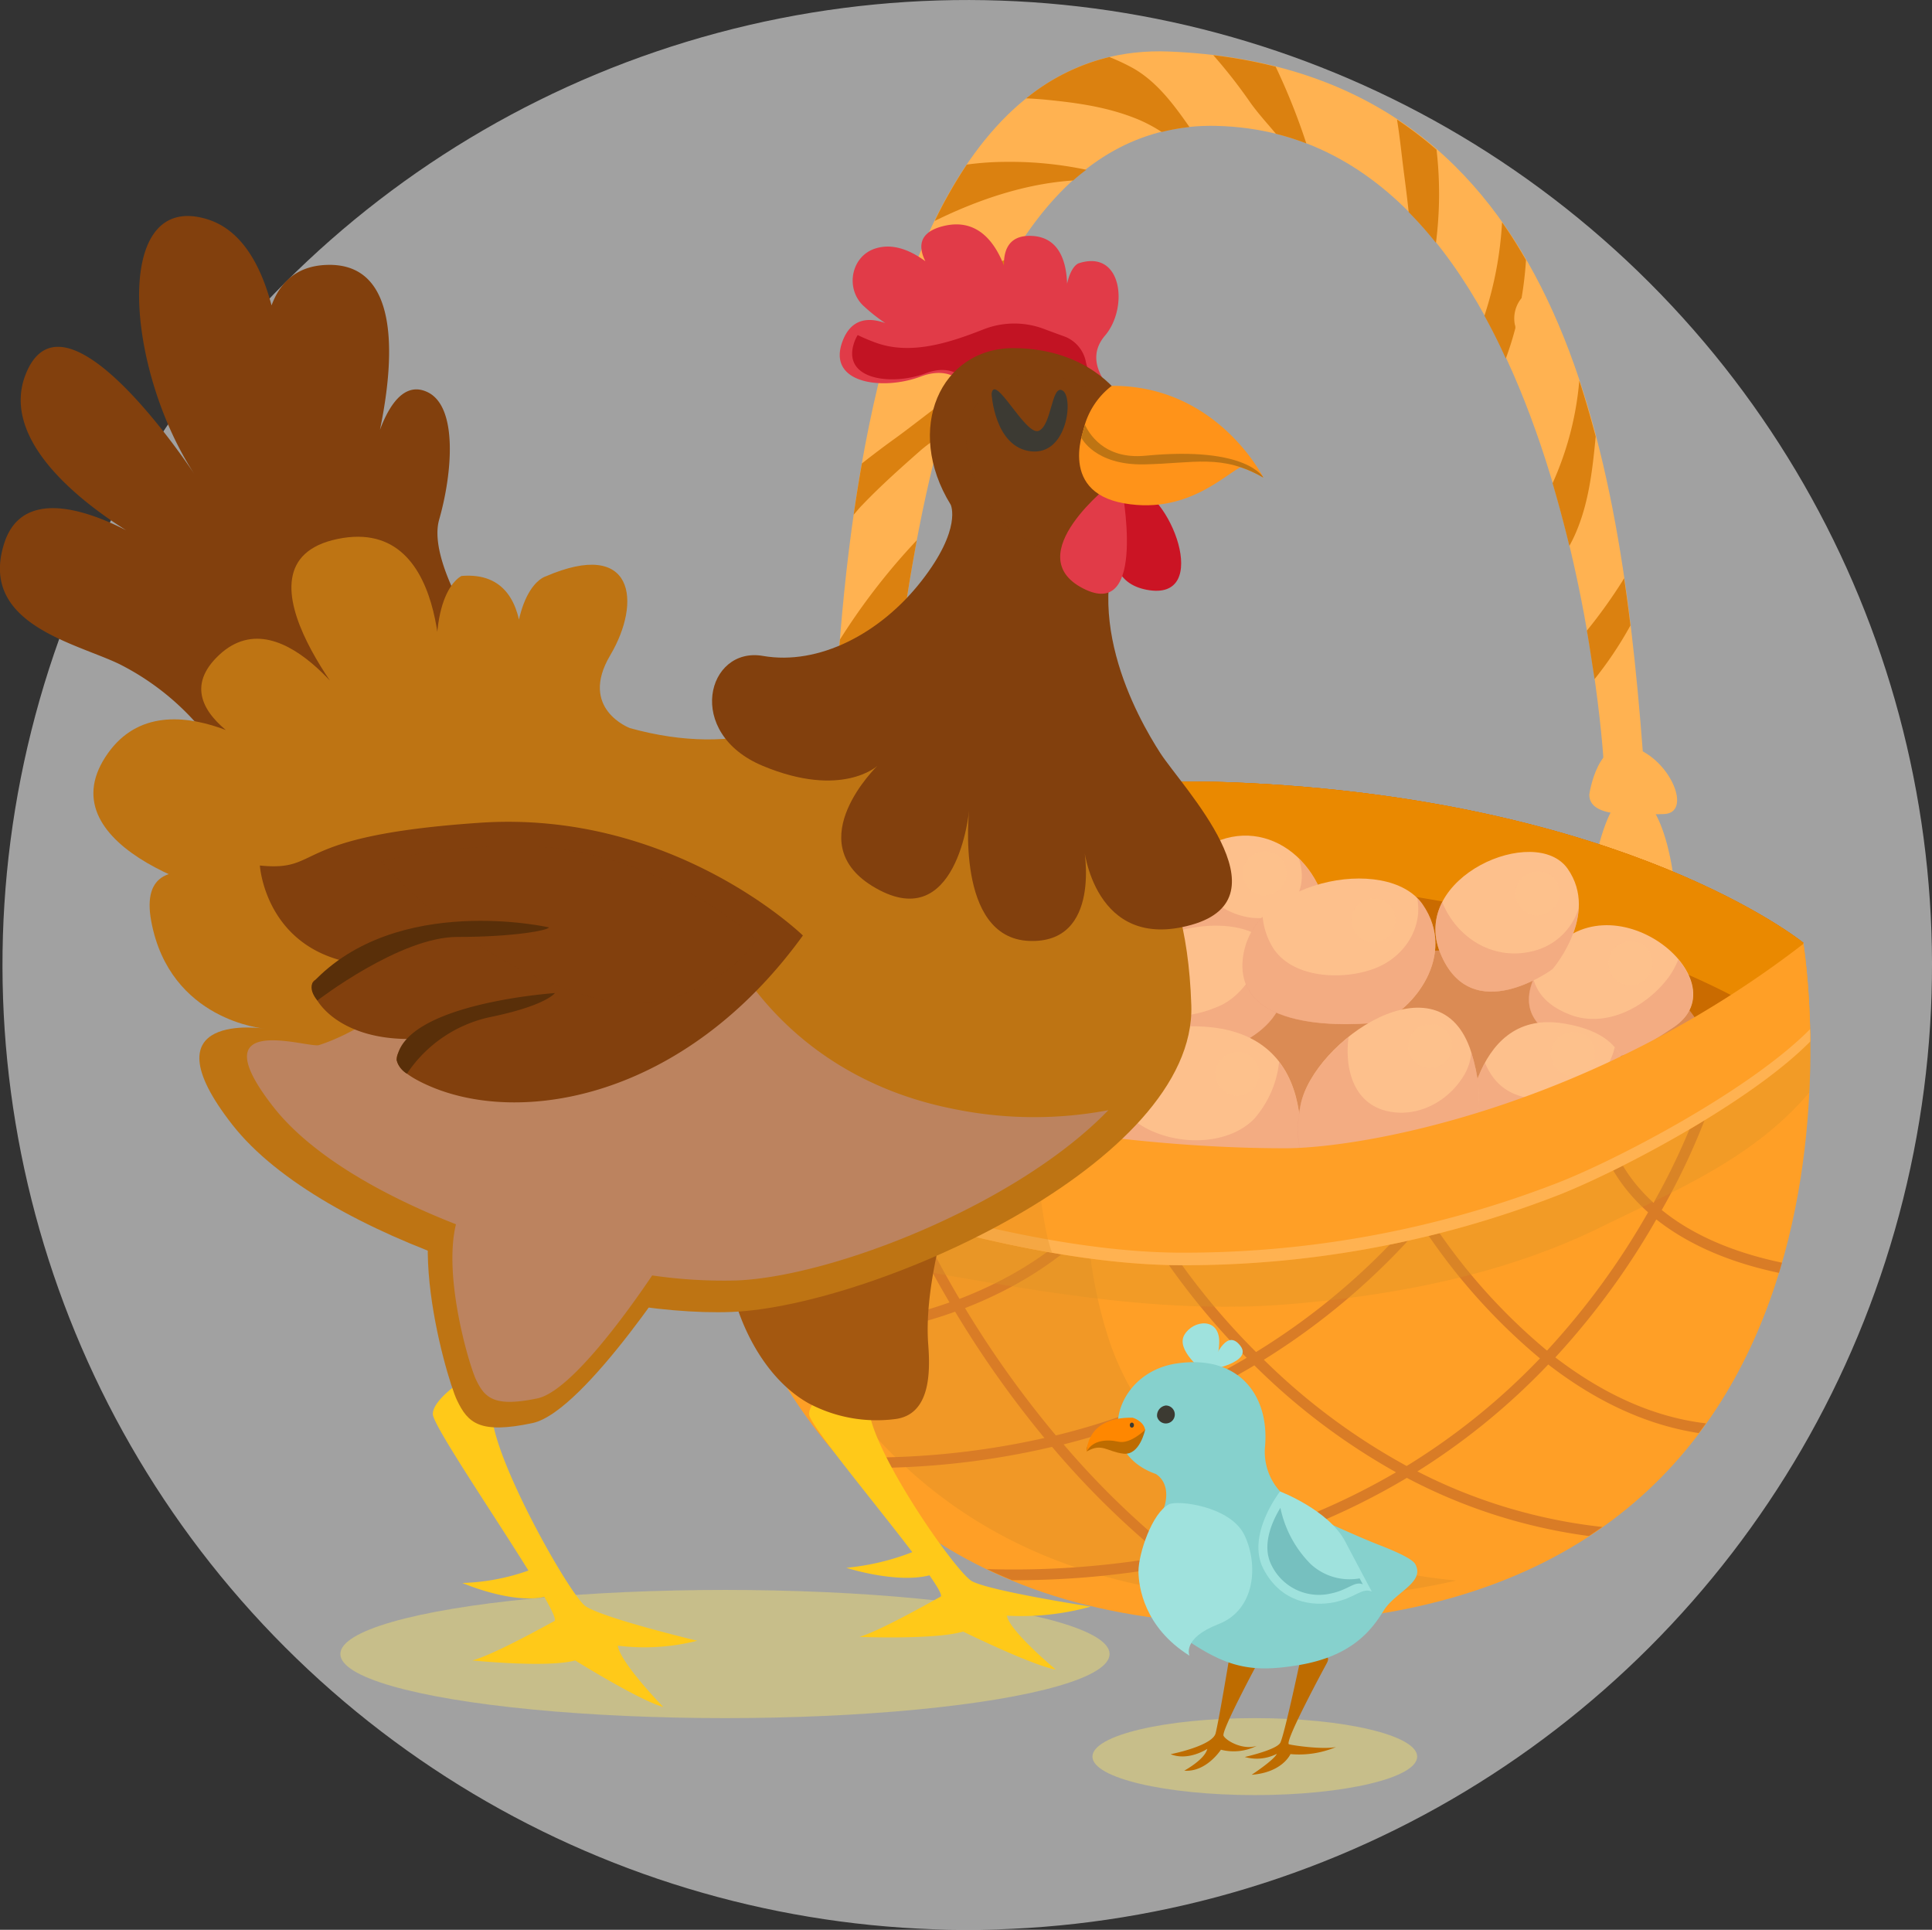 <svg xmlns="http://www.w3.org/2000/svg" viewBox="0 0 361.47 361"><rect x="0" y="0" width="361.47" height="361" fill="#333333" stroke="none"/><defs><style>.cls-1{isolation:isolate;}.cls-2{fill:#fff;opacity:0.54;}.cls-3{fill:#ffb251;}.cls-4{fill:#ff9f26;}.cls-15,.cls-5{fill:#e09026;}.cls-12,.cls-15,.cls-23,.cls-5,.cls-7{mix-blend-mode:multiply;}.cls-5{opacity:0.45;}.cls-6{fill:#d97c26;}.cls-7{fill:#d99226;opacity:0.35;}.cls-8{fill:#ea8900;}.cls-9{fill:#ca6b00;}.cls-10{fill:#db8b54;}.cls-11,.cls-13{fill:#fdc08c;}.cls-12{fill:#ea9a7b;}.cls-12,.cls-13,.cls-23,.cls-24{opacity:0.55;}.cls-13,.cls-24,.cls-25{mix-blend-mode:screen;}.cls-14{fill:#db8110;}.cls-15,.cls-25{opacity:0.32;}.cls-16{fill:#e2d379;opacity:0.58;}.cls-17{fill:#ffc919;}.cls-18{fill:#be7413;}.cls-19{fill:#a45810;}.cls-20,.cls-24,.cls-25{fill:#82400d;}.cls-21{fill:#e13b48;}.cls-22{fill:#c21323;}.cls-23{fill:#ba909d;}.cls-26{fill:#592f09;}.cls-27{fill:#3c3a33;}.cls-28{fill:#cb1424;}.cls-29{fill:#ff9319;}.cls-30{fill:#be6c00;}.cls-31{fill:#9fe2dd;}.cls-32{fill:#86d1cd;}.cls-33{fill:#76c0bf;}.cls-34{fill:#ff8700;}.cls-35{fill:#3c3a32;}</style></defs><g class="cls-1"><g id="Layer_1" data-name="Layer 1"><circle class="cls-2" cx="180.97" cy="180.5" r="180.5" transform="translate(-74.63 180.84) rotate(-45)"/><path class="cls-3" d="M298.38,161.48s2.73-15.41,8.08-12.8,6.71,16,6.71,16A59.33,59.33,0,0,1,298.38,161.48Z"/><path class="cls-3" d="M297.35,148.64s1.53-11.14,8.42-8.78,10.89,12.28,5.53,12.42C304.72,152.47,297.35,152.86,297.35,148.64Z"/><path class="cls-4" d="M337.4,176.36s-33.14-27-106.7-30-103,40.21-103,40.21S124,309.68,242.3,303.54C357.28,297.58,337.4,176.36,337.4,176.36Z"/><path class="cls-5" d="M238.34,285.89c-13.3-7.6-25.19-19.48-30.47-34.14a83.55,83.55,0,0,1-4.44-23.59c-15.65,1-32.38-4.75-42.4-16l-1.36-.75c-9.2-.74-17.78-2.71-24.13-7.93,5.13,35,26.32,99.95,113,95.45a137,137,0,0,0,23.93-3.26C259.61,294.43,247.21,291,238.34,285.89Z"/><path class="cls-6" d="M332.84,238.11c.19-.64.38-1.27.56-1.91-10.48-2.19-17.63-5.9-22.49-9.85a127.26,127.26,0,0,0,11.21-26.06l-1.92-.51A124.43,124.43,0,0,1,309.37,225c-7.87-7.17-8.74-14.61-8.76-14.75l-2,.18c0,.15.94,8.53,9.74,16.35a140.24,140.24,0,0,1-18.91,25.87,110.37,110.37,0,0,1-22.13-25,81.84,81.84,0,0,0,7-9.48l-1.72-1a79.3,79.3,0,0,1-6.37,8.72c-1.17-1.88-1.8-3-1.84-3.11l-1.75.93c0,.08.82,1.51,2.25,3.78A127.1,127.1,0,0,1,235,252.92a132.71,132.71,0,0,1-22.6-30.12l-1.79.88A134.66,134.66,0,0,0,233.25,254a131.19,131.19,0,0,1-35.7,14.52,190.94,190.94,0,0,1-17-23.82c18.74-7.28,26.29-18.11,26.41-18.29l-1.65-1.11c-.12.18-7.47,10.66-25.79,17.68a200.78,200.78,0,0,1-10.68-20.69A19.31,19.31,0,0,0,172,216.7l-1.91-.55a16.29,16.29,0,0,1-2.08,4.14c-2-4.6-2.93-7.4-3-7.55l-1.88.63c.05.15,1.18,3.45,3.49,8.74-4.25,5.09-13.33,11.38-31.83,10.24l.66,2q1.71.09,3.33.09c15.63,0,24.17-5.59,28.66-10.5a202.92,202.92,0,0,0,10.21,19.7c-9.28,3.3-21.21,5.65-36.2,5.49.32.66.65,1.33,1,2h.45c14.76,0,26.55-2.43,35.8-5.76A195.19,195.19,0,0,0,195.41,269a149.72,149.72,0,0,1-38.51,3.55c.6.68,1.21,1.36,1.84,2,1.2,0,2.4.05,3.58.05a149,149,0,0,0,34.52-3.94,160,160,0,0,0,20.82,20.52,163.28,163.28,0,0,1-33,2.34c1.52.73,3.1,1.42,4.7,2.08h.16a160.66,160.66,0,0,0,30.19-2.76,135.93,135.93,0,0,0,16,10.83c1.26,0,2.55-.05,3.85-.1a133.23,133.23,0,0,1-17.27-11.25,131.43,131.43,0,0,0,40.93-15.86,101.58,101.58,0,0,0,34.06,10.88c.85-.56,1.69-1.13,2.51-1.7a99.46,99.46,0,0,1-34.6-10.39,126.59,126.59,0,0,0,24.48-20c7.93,6.13,17.4,11.18,28.16,12.83.46-.6.91-1.21,1.35-1.82C308.42,265,298.94,260,291,253.92a141.73,141.73,0,0,0,18.89-25.81C315,232.14,322.29,235.89,332.84,238.11ZM220.21,290.79A156.44,156.44,0,0,1,199,270.2a132.87,132.87,0,0,0,35.69-14.79,121.92,121.92,0,0,0,26.5,20A129.94,129.94,0,0,1,220.21,290.79Zm43-16.54a119.61,119.61,0,0,1-26.75-19.89A129.64,129.64,0,0,0,266,229.22a112.65,112.65,0,0,0,22.12,24.89A125,125,0,0,1,263.16,274.25Z"/><path class="cls-7" d="M177.28,238.58c21.15,3.68,42.05,7.14,63.6,5.41,19.82-1.6,40.37-5.49,58.36-14.31,14.77-7.22,28.77-13,39.27-25.31a147.31,147.31,0,0,0-1.11-28s-33.14-27-106.7-30-103,40.21-103,40.21a151.1,151.1,0,0,0,5,38.13C146.62,231.79,161.43,235.82,177.28,238.58Z"/><path class="cls-8" d="M337.4,176.36s-33.14-27-106.7-30-103,40.21-103,40.21,31.48,34.3,108.35,30.88C315.83,213.87,337.4,176.36,337.4,176.36Z"/><path class="cls-9" d="M337.4,176.36s-33.14-27-106.7-30-103,40.21-103,40.21,31.48,34.3,108.35,30.88C315.83,213.87,337.4,176.36,337.4,176.36Z"/><path class="cls-8" d="M137.17,194.31c13.83-12.58,43.46-31.94,93.53-29.91s81.43,15.22,96.33,23.43c7.49-6.49,10.37-11.47,10.37-11.47s-33.14-27-106.7-30-103,40.21-103,40.21A60.32,60.32,0,0,0,137.17,194.31Z"/><path class="cls-10" d="M298.33,179.24c-10.44-.45-21.3-2-31.73-1.31-10.08.67-19.71,3.52-29.91,3.09-9.39-.4-17.88-2.86-27.07-4.39-13.85-2.3-25.44.33-35,11.18-5,5.64-7.46,13.08-12.68,18.5-.16.18-.35.34-.52.51,17.35,6.67,41.84,12.07,74.59,10.61,42.19-1.88,68.09-13.24,83.15-23.54C315.32,186,307.43,179.63,298.33,179.24Z"/><path class="cls-11" d="M301,196.68s-23.38-1.76-11.62-17.69,36.7,4.4,23.82,13.12S301,196.68,301,196.68Z"/><path class="cls-12" d="M314,179.5a14.92,14.92,0,0,1-1.76,3.24c-4,5.48-11.76,9.78-18.67,7-3.21-1.29-5.73-3.23-6.69-6.62C281.8,195.24,301,196.68,301,196.68s-.68,4.15,12.2-4.57C318.17,188.72,317.46,183.59,314,179.5Z"/><path class="cls-11" d="M290.47,181.28s-15.2,11.26-21-3,17.89-24.35,23.86-15.73S290.47,181.28,290.47,181.28Z"/><path class="cls-12" d="M286.78,177.93c-7.73,1.91-14.42-2.84-16.94-9.17a11.06,11.06,0,0,0-.37,9.53c5.8,14.25,21,3,21,3s4.52-5.22,4.88-11.35A11.88,11.88,0,0,1,286.78,177.93Z"/><path class="cls-11" d="M229.54,177.61s21.87,2.84,18.23-9.09-17.23-17.56-27.5-5.47S229.54,177.61,229.54,177.61Z"/><path class="cls-12" d="M247.77,168.52a18.73,18.73,0,0,0-4.77-7.93c1.51,4.33,0,9.15-4.63,10.71-4.46,1.5-10.25-.89-13-4.47a14.05,14.05,0,0,1-2.75-6.14,23.61,23.61,0,0,0-2.32,2.36c-10.28,12.1,9.27,14.56,9.27,14.56S251.41,180.45,247.77,168.52Z"/><path class="cls-11" d="M211.82,190.06s-4.4-17.1-22-17-18.39,18.64-1,23.12S211.48,199.33,211.82,190.06Z"/><path class="cls-12" d="M209.63,184.91c-2,4.77-9.21,6-14,5.46-7.15-.79-14-3.36-16.89-10.53a15.35,15.35,0,0,1-.65-2.1c-4.6,5.83-1.19,15.4,10.67,18.45,17.39,4.47,22.69,3.14,23-6.13A25.17,25.17,0,0,0,209.63,184.91Z"/><path class="cls-11" d="M176.14,198.81s7.78-21.08-7.6-22.12S139.5,193,159.17,200,176.14,198.81,176.14,198.81Z"/><path class="cls-12" d="M175.2,179.37a10.14,10.14,0,0,1,.4,3.13c-.17,6-4.49,10.45-10.61,10.31a13.66,13.66,0,0,1-12.78-9.6c-4.62,5.39-4.28,12.77,7,16.82,19.68,7.09,17-1.22,17-1.22S181.12,185.29,175.2,179.37Z"/><path class="cls-11" d="M224.74,197.67s16.07-2.87,15.57-14.27-14.21-12.14-24.19-7.76S197.07,195.83,224.74,197.67Z"/><path class="cls-12" d="M236,175.37c.41,5-3.27,10.73-7.73,12.76-6.67,3-14.7,3-19-3.85a15,15,0,0,1-1.08-2c-4.1,6.23-2.49,14.13,16.58,15.4,0,0,16.07-2.87,15.57-14.27A9.54,9.54,0,0,0,236,175.37Z"/><path class="cls-11" d="M203.53,181.93s20.05.84,18.06-12.42-18.72-11.95-28.83-8.21S181.33,182.75,203.53,181.93Z"/><path class="cls-12" d="M221.59,169.51a11.75,11.75,0,0,0-3-6.48c.6,6-4.5,11-10.46,12-6.9,1.11-14.67-1.1-18.2-7.59a19,19,0,0,1-1.4-3.26c-5.64,6.25-3.49,18.43,15,17.75C203.53,181.93,223.58,182.77,221.59,169.51Z"/><path class="cls-11" d="M274.11,213.42s.57-24.75,18.22-22,10.28,16.36,10.28,16.36S284.22,218.55,274.11,213.42Z"/><path class="cls-12" d="M302.11,195.91a11.83,11.83,0,0,1-5.78,7.7c-5.16,2.59-12.88,3.21-16.84-1.91a12.77,12.77,0,0,1-1.66-2.9c-3.52,6.44-3.72,14.62-3.72,14.62,10.11,5.13,28.5-5.64,28.5-5.64S306.34,200.88,302.11,195.91Z"/><path class="cls-11" d="M258.37,191.21s-26.84,3.56-25.85-11.39,27-20.25,33.64-10.64S264.17,189.05,258.37,191.21Z"/><path class="cls-12" d="M266.16,169.18a9.26,9.26,0,0,0-1-1.13c1.06,5.38-2.27,10.9-7.87,13.08-5.84,2.28-15.43,2-19.14-3.86a13.61,13.61,0,0,1-1.92-5.78,13.4,13.4,0,0,0-3.75,8.33c-1,15,25.85,11.39,25.85,11.39C264.17,189.05,272.78,178.79,266.16,169.18Z"/><path class="cls-11" d="M171.54,212.92s-5.62-23.16,12.61-24.25,22.84,24.92,18.46,29.55S178.65,222.53,171.54,212.92Z"/><path class="cls-12" d="M201,199.43a11.15,11.15,0,0,1-5.13,5.26c-6.32,2.76-14.59,2-19.21-3.64a12.08,12.08,0,0,1-2.92-7.16c-5.07,7.14-2.19,19-2.19,19,7.11,9.61,26.69,9.94,31.07,5.3C205,215.69,204.7,206.81,201,199.43Z"/><path class="cls-11" d="M242.63,219.78s7-29.93-22.53-27.67-13.42,38.37,4.8,34.89S242.63,219.78,242.63,219.78Z"/><path class="cls-12" d="M239.32,198.63a19.22,19.22,0,0,1-4.67,10.67c-6,6.13-18.85,4.88-24.29-1.43a15.17,15.17,0,0,1-3.65-10c-8.83,10.64,4,31.87,18.19,29.16,18.23-3.48,17.73-7.22,17.73-7.22S245.63,206.85,239.32,198.63Z"/><path class="cls-11" d="M267.15,218.39s13.92-3,8.12-21.54-29.55-2.09-31.92,9.81S246.94,227.83,267.15,218.39Z"/><path class="cls-12" d="M275.27,196.85A9.74,9.74,0,0,1,274,201c-2.77,4.75-8.15,7.88-13.69,7-6.85-1.07-8.81-7.7-8-14-4.52,3.61-8.11,8.45-9,12.71-2.38,11.89,3.59,21.17,23.8,11.73C267.15,218.39,281.07,215.41,275.27,196.85Z"/><path class="cls-13" d="M215.5,164.32a4.12,4.12,0,1,1-4.1-3.73A3.92,3.92,0,0,1,215.5,164.32Z"/><path class="cls-13" d="M240.7,163a4.12,4.12,0,1,1-4.1-3.74A3.93,3.93,0,0,1,240.7,163Z"/><path class="cls-13" d="M261.08,171.79a4.12,4.12,0,1,1-4.1-3.74A3.93,3.93,0,0,1,261.08,171.79Z"/><path class="cls-13" d="M291.77,166.76a4.12,4.12,0,1,1-4.1-3.73A3.93,3.93,0,0,1,291.77,166.76Z"/><path class="cls-13" d="M309.15,179.82a4.12,4.12,0,1,1-4.1-3.73A3.92,3.92,0,0,1,309.15,179.82Z"/><path class="cls-13" d="M298.38,196.77a4.12,4.12,0,1,1-4.1-3.74A3.93,3.93,0,0,1,298.38,196.77Z"/><path class="cls-13" d="M271.67,195.32a4.12,4.12,0,1,1-4.1-3.73A3.93,3.93,0,0,1,271.67,195.32Z"/><path class="cls-13" d="M235.63,200.5a4.12,4.12,0,1,1-4.1-3.73A3.93,3.93,0,0,1,235.63,200.5Z"/><path class="cls-13" d="M171.05,182a4.12,4.12,0,1,1-4.1-3.74A3.92,3.92,0,0,1,171.05,182Z"/><path class="cls-13" d="M193.38,196.77a4.12,4.12,0,1,1-4.1-3.74A3.92,3.92,0,0,1,193.38,196.77Z"/><path class="cls-3" d="M146.49,201.54s6.21-19,12.52-14.79,14.47,24.73,14.47,24.73S155.3,206.31,146.49,201.54Z"/><path class="cls-3" d="M149.85,185.22s3.73-13.87,11.2-9.77,10.28,17.31,4.12,16.63C157.6,191.26,149.1,190.58,149.85,185.22Z"/><path class="cls-3" d="M156.08,175.28S146.87,6.66,218.77,9.64s84,70.67,88.59,130.93c0,0-4.44-1.71-7.36,1.46,0,0-7.09-117-72.45-118.48-54.07-1.23-61.46,101.4-63.68,154.06C163.87,177.61,159.16,173.27,156.08,175.28Z"/><path class="cls-14" d="M155.78,166.17c.08,4,.19,6.81.25,8.17a133.47,133.47,0,0,1,8.65-13c.13-2.21.28-4.47.43-6.76C162,158.46,158.83,162.25,155.78,166.17Z"/><path class="cls-14" d="M162,139.27c-2.09,2.5-4.14,5.09-6.23,7.65,0,1-.05,3.34-.07,4.34.2-.25,6.83-8,10.46-10.39.23-2.57.49-5.16.76-7.77C165.27,135.25,163.63,137.36,162,139.27Z"/><path class="cls-14" d="M167.14,82.25c-2,1.44-3.95,2.93-5.88,4.44q-.85,4.8-1.54,9.59c.53-.58,1-1.2,1.57-1.77,3.5-3.66,7.25-7,11.06-10.35A33.79,33.79,0,0,1,176,81.5c.69-2.56,1.43-5.07,2.2-7.54C174.24,76.8,170.51,79.83,167.14,82.25Z"/><path class="cls-14" d="M167.88,59.05c-1,3.31-2,6.71-2.9,10.17.84-.62,1.66-1.24,2.51-1.84a99.71,99.71,0,0,1,17.2-10.46,93.38,93.38,0,0,1,4.6-8.74A89.39,89.39,0,0,0,167.88,59.05Z"/><path class="cls-14" d="M188.17,30.28a54.76,54.76,0,0,0-7.29.51,87.57,87.57,0,0,0-6,10.54c8.35-4.11,17.19-7,25.91-7.57.8-.72,1.63-1.39,2.46-2A68.8,68.8,0,0,0,188.17,30.28Z"/><path class="cls-14" d="M211.62,12.55a39.19,39.19,0,0,0-4.06-1.88A39.12,39.12,0,0,0,192,18.4c1.2.05,2.42.13,3.66.25,6,.59,11.66,1.38,17.26,3.68a28.38,28.38,0,0,1,4.43,2.36,37.88,37.88,0,0,1,5.2-.92C219.57,19.5,216.29,15.05,211.62,12.55Z"/><path class="cls-14" d="M238.67,12.47A91.35,91.35,0,0,0,227,10.32a96.68,96.68,0,0,1,6.92,8.85c1.46,2.06,3.19,3.92,4.8,5.86a48.31,48.31,0,0,1,5.69,1.8A120.9,120.9,0,0,0,238.67,12.47Z"/><path class="cls-14" d="M263.56,39.68a72.13,72.13,0,0,1,5.1,5.75A71.88,71.88,0,0,0,268.77,28a71.16,71.16,0,0,0-7.4-5.65c.51,3.05.81,6.08,1.14,8.71S263.23,36.53,263.56,39.68Z"/><path class="cls-14" d="M294.66,100.05c2.6-5.82,3.28-12.1,3.89-18.39-.94-3.54-1.93-7-3.07-10.45a58.62,58.62,0,0,1-5,19.19c1.18,4,2.22,7.9,3.14,11.72C294,101.43,294.35,100.75,294.66,100.05Z"/><path class="cls-14" d="M305.05,117c-.36-3-.75-5.9-1.19-8.84-.12.2-.23.41-.36.62a95.42,95.42,0,0,1-6.6,9.19c.57,3.27,1,6.31,1.44,9.07A70.23,70.23,0,0,0,305.05,117Z"/><path class="cls-14" d="M283.52,61.37c0-.2,0-.41-.09-.61a6,6,0,0,1,1.25-5,69,69,0,0,0,.83-7.12c-1.41-2.43-2.87-4.81-4.48-7.06a68.11,68.11,0,0,1-3.3,17.49c1.44,2.6,2.79,5.29,4,8A59.36,59.36,0,0,0,283.52,61.37Z"/><path class="cls-14" d="M171.45,101.15a121.22,121.22,0,0,0-14.3,18.49c-.19,2.37-.36,4.73-.51,7a110.34,110.34,0,0,1,13-14.55q.87-5.57,1.9-11.07Z"/><path class="cls-4" d="M240.44,214.8c-41.88,0-94.4-11.32-112.8-27.64A148,148,0,0,0,130,212.68c7.92,5.49,56.29,24,91.1,24a192.94,192.94,0,0,0,69.8-12.86c10.88-4.12,36.3-17.34,47.79-29a139.53,139.53,0,0,0-1.27-18.27C297.35,207.51,254.55,214.8,240.44,214.8Z"/><path class="cls-3" d="M338.65,192.53c-11.51,11.63-36.88,24.82-47.74,28.94a192.94,192.94,0,0,1-69.8,12.86c-34.81,0-83.18-18.49-91.1-24a154.32,154.32,0,0,1-2.35-23.17l0,0A147.76,147.76,0,0,0,130,212.68c7.92,5.49,56.29,24,91.1,24a192.94,192.94,0,0,0,69.8-12.86c10.88-4.12,36.3-17.34,47.79-29C338.69,194,338.67,193.28,338.65,192.53Z"/><path class="cls-15" d="M133.45,214.64c2.68,1.35,6.45,3,11,4.8l.63.25c2.65,1,5.32,2,8,3l.14.05q3.92,1.38,7.87,2.64l.35.12q4,1.28,8.09,2.46l1.21.34q3.54,1,7.11,1.93l2,.5c2.42.61,4.84,1.18,7.28,1.71l1.4.3q4.14.89,8.33,1.62h0c-1.66-4-2.86-15.27-3.47-23.61-28.05-4.68-53.89-13.08-65.7-23.55h0A148,148,0,0,0,130,212.68c.34.24.7.46,1.06.67C131.85,213.81,132.65,214.22,133.45,214.64Z"/><ellipse class="cls-16" cx="135.64" cy="309.41" rx="71.96" ry="11.99"/><ellipse class="cls-16" cx="234.77" cy="328.6" rx="30.38" ry="7.2"/><path class="cls-17" d="M130.45,306.93s-17.51-4.2-20.89-6.46-23.35-38.2-15.88-38.91-1.74-5.23-5.53-4.41c0,0-7.17,4.3-7.17,7.37C81,266.6,92.16,283,98.87,293.8a40.65,40.65,0,0,1-12.36,2.32s9.08,3.95,15.33,2.61c1.48,2.58,2.27,4.29,1.88,4.51-1.85,1-11.47,6.35-15.36,7.37,0,0,14.13,1.44,19.25,0,0,0,12,7.48,16.49,8.71,0,0-8.09-8.3-8.5-11.47A40.34,40.34,0,0,0,130.45,306.93Z"/><path class="cls-17" d="M204.08,300.54s-18.61-2.86-22.19-4.73S156.53,262,164.13,260.57s-2-4.81-5.85-3.65c0,0-7.05,4.77-6.9,7.66.1,1.94,12.08,16.29,19.31,25.77a45.72,45.72,0,0,1-12.34,2.93s9.25,3,15.55,1.41c1.59,2.27,2.46,3.8,2.07,4-1.84,1-11.35,6.4-15.17,7.52,0,0,14.22.56,19.4-1,0,0,12.61,6.21,17.36,7.13,0,0-8.67-7.2-9.18-10.1A48.7,48.7,0,0,0,204.08,300.54Z"/><path class="cls-18" d="M128.5,234.21s-19,29.91-28.88,32-12.08,0-14.13-4.3-12.29-39.33,2.05-44.45S132.8,231.14,128.5,234.21Z"/><path class="cls-19" d="M135.88,230.63c-.61,11.43,5.24,26.18,15.41,31.88a27.09,27.09,0,0,0,16.18,2.95c6.64-.82,6.59-8.83,6.2-13.94-1-13.06,5.63-31.14,5.63-31.14S136.44,220,135.88,230.63Z"/><path class="cls-20" d="M92,122.68s-12.29-16.9-9.83-25.5,3.53-21.05-2.15-23.81S70.54,79.05,68.69,89.8c0,0,13.06-40.71-7.37-40.25s-8.45,38.56-8.45,38.56S56.71,46.48,38.74,41,23.53,69.37,36.58,89c0,0-23.81-36.56-31.49-19.66S28.6,102.09,28.6,102.09s-23-15.51-27.81-.46S14,120.22,22.3,124.21a48.35,48.35,0,0,1,14,10.61S58,152.48,70.13,147.57,112.73,131.59,92,122.68Z"/><path class="cls-18" d="M174.08,109.47s-15.36,38.1-56.23,26.73c0,0-9.63-3.59-3.68-13.62s4.5-21.92-12.09-14.75c0,0-7.43,1.94-5.58,23.91,0,0,6.3-25.35-10.14-24,0,0-6.91,2.92-4,23.5,0,0,2.92-35-19.2-30.42S68.39,136,68.39,136,53.33,111,41,122.52s13.37,20.74,13.37,20.74-23.82-18.43-34.67-1.63,20.89,26.83,32.36,27.44c0,0-27.24-15.36-23.76,3.28s21.19,20.07,21.19,20.07-22.83-3.48-6,18,67,36.05,93.4,35,86.95-27.86,86-57.36-12.82-34.41-18.85-50.39S187,88.57,174.08,109.47Z"/><path class="cls-21" d="M207.36,72.9c.91-.15-5-5-.61-10.13s3.28-16.19-4.92-13.52c0,0-2.76.71-2.66,9.62,0,0,3.07-14.33-6.14-14.74s-3.38,13.31-3.38,13.31-1.44-18-13.11-15.16,4.91,15.77,4.91,15.77-9-14.43-17.75-11.54c-4.38,1.44-5.56,7.24-2.33,10.53a31.81,31.81,0,0,0,8.56,5.8s-9.06-7.24-12.24.85,7.48,9.42,14.54,6.76,9.32,3.27,9.32,3.27S203.78,73.52,207.36,72.9Z"/><path class="cls-22" d="M203.17,67.72a6.38,6.38,0,0,0-4.1-4.81l0,0c-.49-.17-2.05-.74-3.73-1.37a15.74,15.74,0,0,0-11.4.1c-6.45,2.54-13.59,4.82-20.07,2.47a36.54,36.54,0,0,1-3.4-1.43,7.75,7.75,0,0,0-.51,1c-2.89,7.36,6.8,8.57,13.23,6.15s8.47,3,8.47,3,20.21-.19,23.47-.75C205.61,72,203.67,70.2,203.17,67.72Z"/><path class="cls-23" d="M178.24,207.41c-20.87-4.15-36.53-16.9-44.79-35.29a218.71,218.71,0,0,0-38.25,4.66c-12.33,2.75-23.57,14.88-35.52,18.72-2,.64-22.69-6.57-8.57,11.52,6.88,8.81,19.81,16.36,34.2,22-2.44,9.92,2.51,26.47,3.76,29.08,1.66,3.49,3.49,5.15,11.47,3.49,6.24-1.3,17.07-16.45,21.48-23a92.6,92.6,0,0,0,15.77.94c17.84-.69,52.39-14.07,69.58-31.85A74.87,74.87,0,0,1,178.24,207.41Z"/><path class="cls-20" d="M209.29,73.72s-5.72-8.5-19.54-8.6-20.59,15.16-11.88,29.29c0,0,2.2,4.46-5.48,14.29s-19.2,15.82-29.65,14-14.75,14.44,0,20.58,21.4,0,21.4,0-14.49,14.05-1,22.43c16,9.91,18.18-14.13,18.18-14.13s-2.66,23.81,11.16,24.43,10.3-17.52,10.3-17.52,1.86,19.66,20.13,14.52-1.7-25.73-5.85-32.18-16-27.12-5.42-44.55C216.94,87.58,216.39,73.77,209.29,73.72Z"/><path class="cls-24" d="M199.74,104.86c3,.43,2.32-1.67,5.28-1.83.57,0,1.1-.1,1.63-.16a22.22,22.22,0,0,1,3.08-9.05c4-6.66,3.62-17.24-1.82-17.28,0,0-4.39-6.52-15-6.6-6.88,0-11.86,5.36-12.08,12.09-.22,6.36,3.47,12.37,7.8,16.76C189.49,99.65,197.76,104.57,199.74,104.86Z"/><path class="cls-20" d="M150.22,175s-24.17-23.55-60.43-21.09-29.09,9.21-41.17,8c0,0,1,15.93,18.38,18.39a61.55,61.55,0,0,0-8.14,3.07c-2.15,1.23,2.77,12,20,10.91,0,0-11.2,3.22,1.2,8.75C97.24,210.71,128,205.69,150.22,175Z"/><path class="cls-25" d="M95.85,180.54a76.44,76.44,0,0,0,14.25,5.85A28.72,28.72,0,0,0,141.46,176l.12-.16s-20.06-19.55-50.15-17.51c-10.1.68-16.13,1.77-20.07,2.87A92.72,92.72,0,0,0,95.85,180.54Z"/><path class="cls-26" d="M102.69,173.48S74.26,167,58.5,183.83c0,0-.85,1.24.88,3.33,0,0,15.41-11.89,26.16-11.89S102.67,174,102.69,173.48Z"/><path class="cls-26" d="M103.82,185.77s-28.54,1.92-29.61,12.51a4.1,4.1,0,0,0,1.93,2.57,25,25,0,0,1,15.52-10.58C102.18,188.12,103.82,185.77,103.82,185.77Z"/><path class="cls-27" d="M185.52,73.67s.54,10,7.38,10.76,8-10.14,5.91-11.37-2,6.45-4.45,7.53S186.06,69.6,185.52,73.67Z"/><path class="cls-28" d="M211.56,90.87s-8.89,17.22,3,19.46C227,112.69,218.83,91.49,211.56,90.87Z"/><path class="cls-21" d="M208.08,90.32s-17.61,13.51-5.43,19.76,7.17-19.15,7.17-19.15Z"/><path class="cls-29" d="M203.11,79.36s-5.6,12.55,7.22,14.8,20-6.76,23-7.3C233.38,86.86,205.49,77.67,203.11,79.36Z"/><path class="cls-29" d="M236.37,89.34S227.77,72.05,208,72.18a14.42,14.42,0,0,0-5.35,8.51s2.17,6.37,11.47,6.17S228.61,84.89,236.37,89.34Z"/><path class="cls-18" d="M214.3,85.25c-7.91.76-10.68-4.45-11.31-5.8-.12.41-.58,2-.68,2.42,0,0,2.49,5.19,11.79,5s14.51-2,22.27,2.48C236.37,89.34,233.38,83.4,214.3,85.25Z"/><path class="cls-30" d="M248.23,311.14s-8.1,14.9-7.06,15.16,6.34,1,8.79.51a17.8,17.8,0,0,1-8.52,1.32s-1.47,3.43-7.26,3.87c0,0,4.17-2.74,4.71-3.92a8.18,8.18,0,0,1-6,.59s5.91-1.32,6.64-2.65,3.55-14.55,3.55-14.55S249.85,308.11,248.23,311.14Z"/><path class="cls-30" d="M235.41,310.88s-6.95,12.9-6.49,13.82,3.6,2.74,6.21,1.89a9.61,9.61,0,0,1-6.7.72s-2.74,4.25-6.86,3.92c0,0,3.86-2.09,4.31-4.08,0,0-3.53,2.35-6.86,1,0,0,7.82-1.53,8.42-3.92s2.45-13.47,2.45-13.47S236.47,308.33,235.41,310.88Z"/><path class="cls-31" d="M226.29,256.28s8.14-1.42,5.79-4.51S227.71,252.7,226.29,256.28Z"/><path class="cls-31" d="M225.26,256.57s-5.34-4-3.67-6.86,6.63-3.33,6.52,1.42S225.75,255.89,225.26,256.57Z"/><path class="cls-32" d="M247,284.22a31.54,31.54,0,0,1-6.44-4.2,11,11,0,0,1-3.88-9.4c.85-9.6-4.91-17.31-16.6-15.55s-15.62,16.47-3.86,20.65c0,0,2.75,1.37,1.77,5.62s-10.13,14.9.13,22.61,14.86,9.22,24.94,7.52,13.68-6.73,15.83-10.2,7.8-5.24,5.89-8.69c-.52-.93-3.36-2.26-6.8-3.59S247.49,284.45,247,284.22Z"/><path class="cls-31" d="M222.55,309.72s-1.5-3.22,5.42-5.9,7.49-11.11,4.89-16.6-12.55-6.65-14.16-5.81C215.56,283,213,290.62,213,294,213.05,296.85,214.06,304.41,222.55,309.72Z"/><path class="cls-31" d="M239.49,279s-6.42,8.19-3.09,14.53,9.28,7,13.21,6.2,5.22-2.81,7.05-2c0,0-2.93-5.45-5-9.41C248.56,282.45,239.49,279,239.49,279Z"/><path class="cls-33" d="M239.56,282.06a20.92,20.92,0,0,0,5.63,10.49,10.69,10.69,0,0,0,9.19,2.71l.6,1.12c-1.54-.66-2.64,1-5.94,1.7a9.86,9.86,0,0,1-11.11-5.22C235.91,289,238.15,284.36,239.56,282.06Z"/><path class="cls-30" d="M214.25,267.45s-1,4.87-4.08,4.48-4-2.06-6.83-.42c0,0-.49-2.42,3.23-2.65S213.17,266.64,214.25,267.45Z"/><path class="cls-34" d="M203.34,271.51s-.21-6.46,8.57-6.31c0,0,2,.55,2.34,2.25,0,0-2.74,2.75-5,2.24S204.37,269.46,203.34,271.51Z"/><ellipse class="cls-35" cx="211.77" cy="266.59" rx="0.39" ry="0.47"/><path class="cls-35" d="M216.49,265a1.68,1.68,0,1,0,1.63-2.08A1.89,1.89,0,0,0,216.49,265Z"/></g></g></svg>